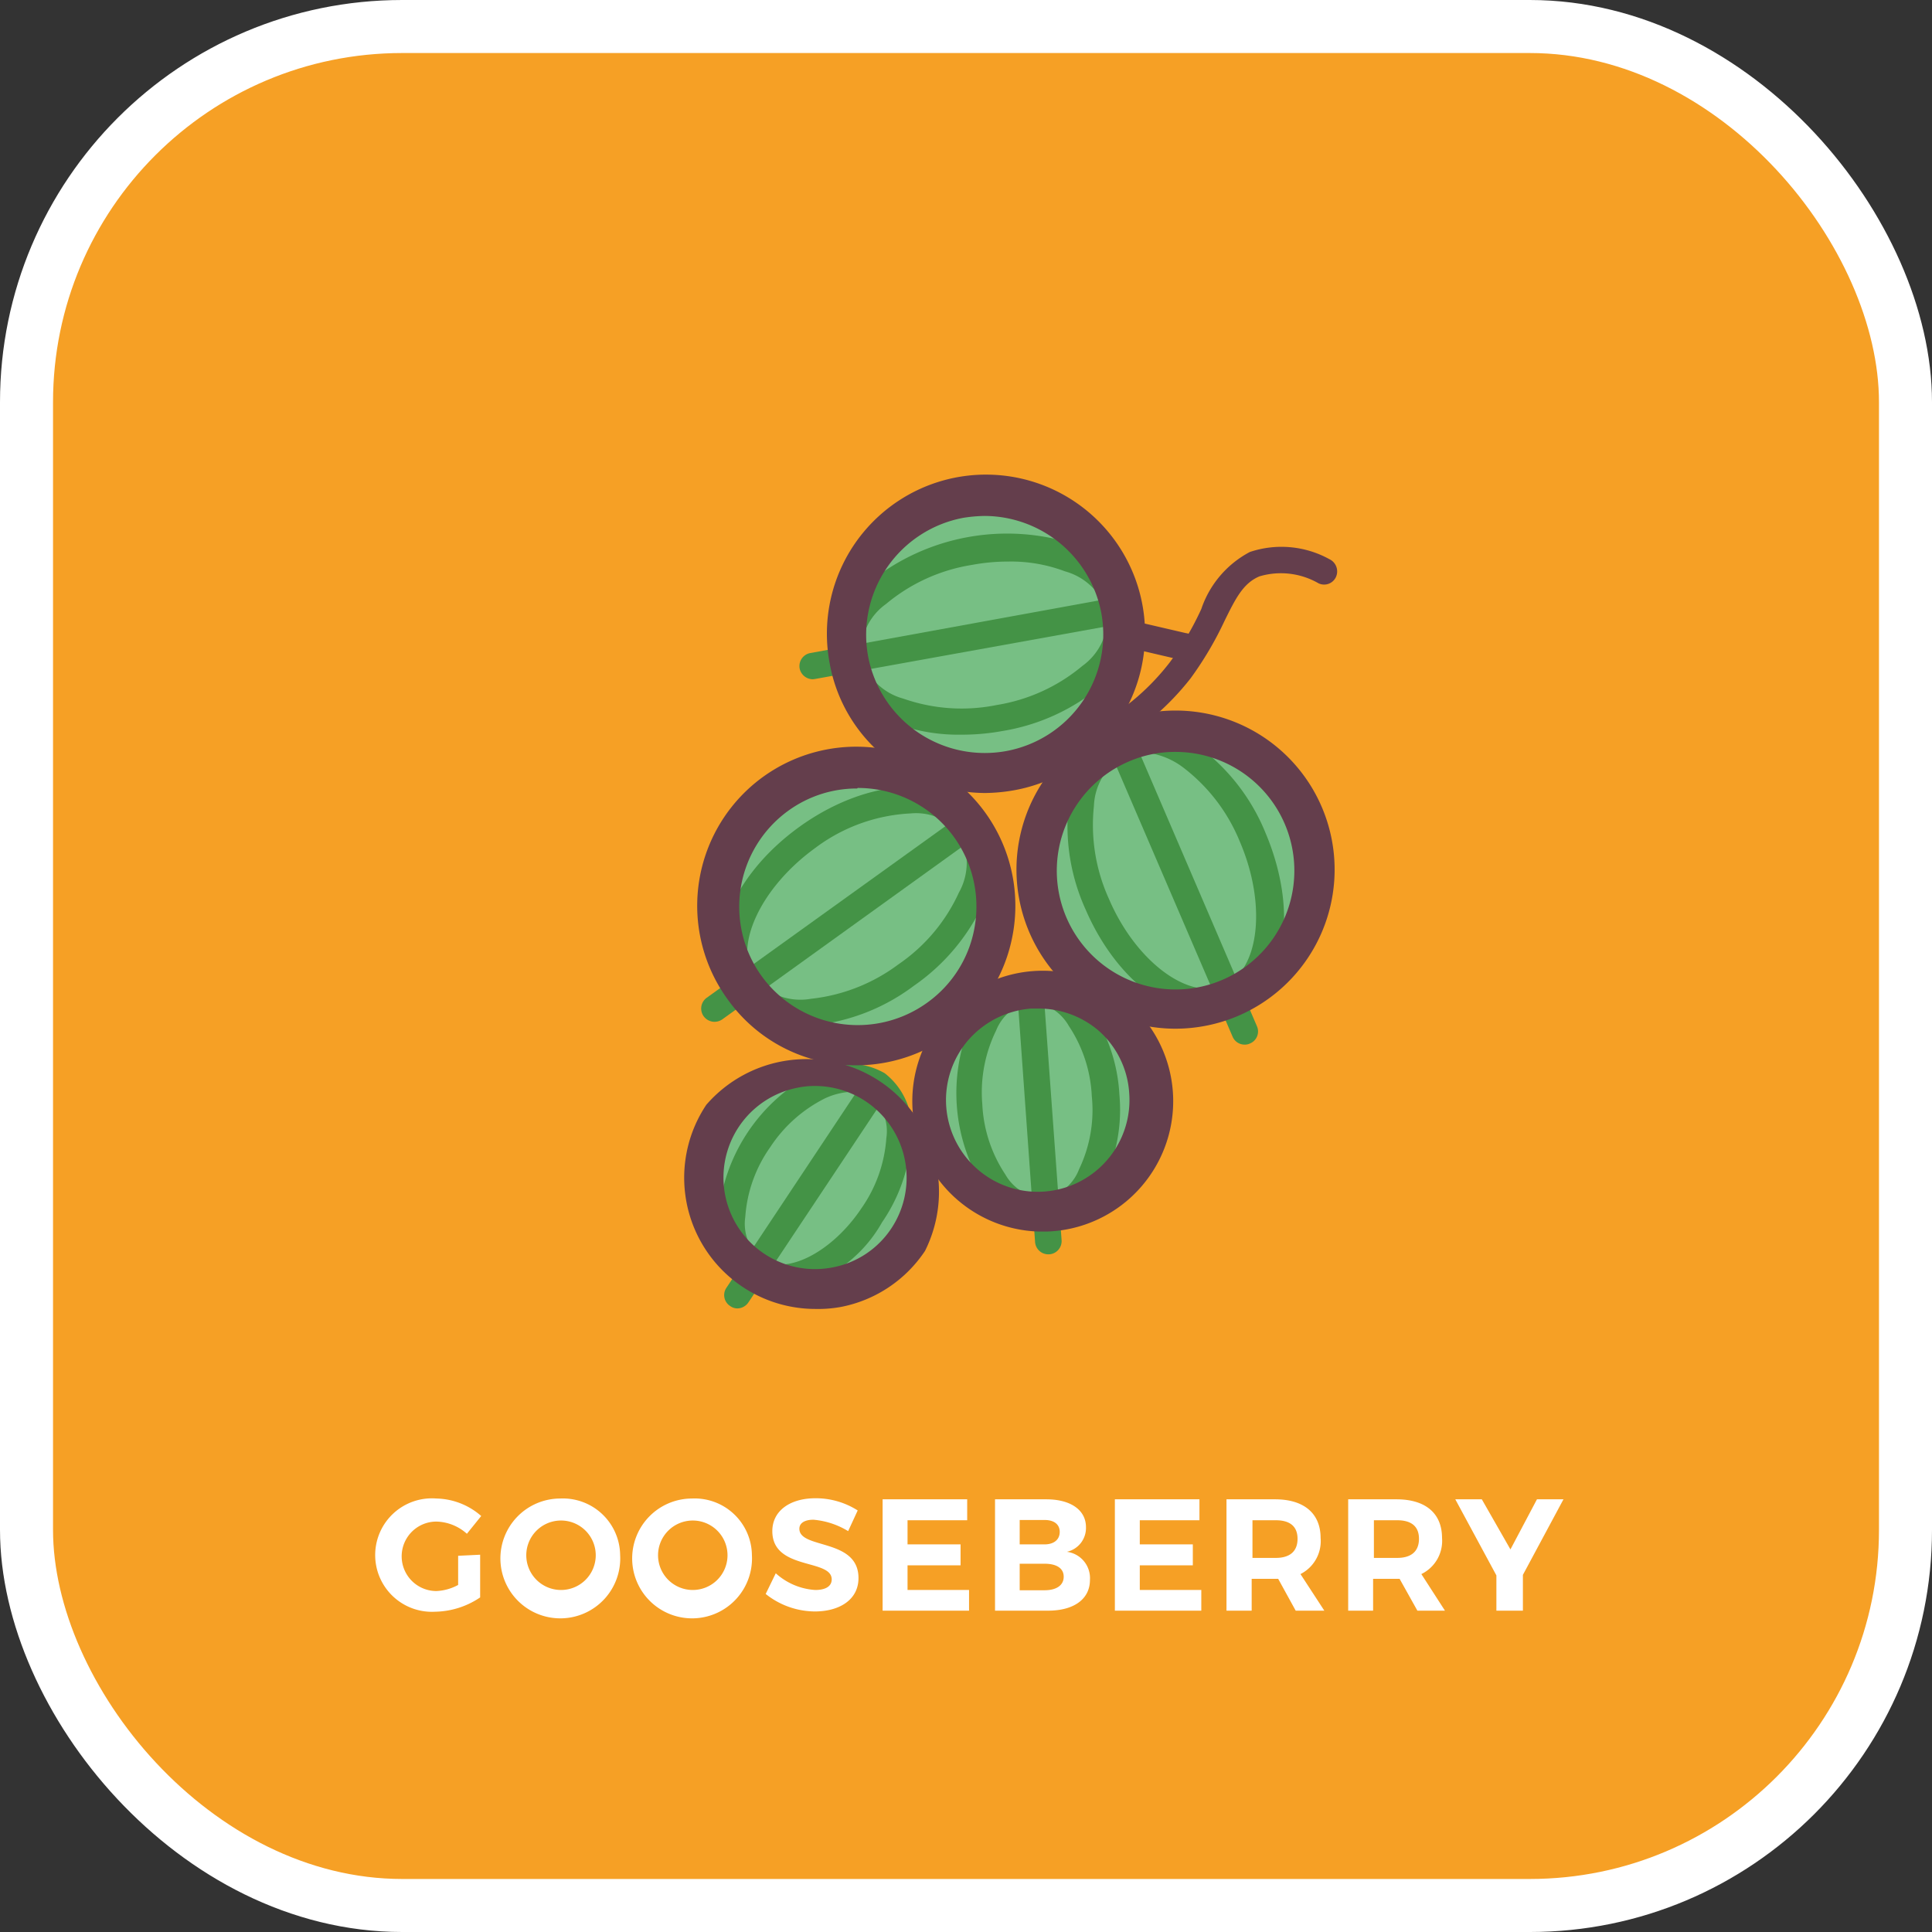 <svg xmlns="http://www.w3.org/2000/svg" viewBox="0 0 72.87 72.87"><rect x="0" y="0" width="72.87" height="72.87" fill="#333333" stroke="none"/><defs><style>.a{fill:#f6a025;}.b{fill:none;stroke:#fff;stroke-miterlimit:10;stroke-width:2px;}.c{fill:#77bf84;}.d{fill:#449346;}.e{fill:#643e4c;}.f{fill:#fff;}</style></defs><title>gooseberry</title><rect class="a" x="1" y="1" width="70.87" height="70.87" rx="14.17"/><rect class="b" x="1" y="1" width="70.87" height="70.87" rx="14.17"/><path class="c" d="M44.05,34.89A5.22,5.22,0,1,0,38,30.69,5.23,5.23,0,0,0,44.05,34.89Z" transform="translate(-5.95 -5.82)"/><path class="d" d="M42.19,33.53a6.85,6.85,0,0,1-2.49-.43,3.23,3.23,0,0,1-2.22-2.32,3.23,3.23,0,0,1,1.26-3,8.27,8.27,0,0,1,7.78-1.42,3.24,3.24,0,0,1,2.22,2.33,3.23,3.23,0,0,1-1.26,3,7.73,7.73,0,0,1-3.71,1.7h0A8.51,8.51,0,0,1,42.19,33.53ZM44,27a7.55,7.55,0,0,0-1.41.13,6.67,6.67,0,0,0-3.22,1.47,2.25,2.25,0,0,0-.94,2,2.27,2.27,0,0,0,1.59,1.57,6.65,6.65,0,0,0,3.53.24h0a6.67,6.67,0,0,0,3.22-1.47,2.28,2.28,0,0,0,.95-2,2.3,2.3,0,0,0-1.6-1.57A5.75,5.75,0,0,0,44,27Z" transform="translate(-5.95 -5.82)"/><path class="d" d="M36.61,31.44a.51.51,0,0,1-.5-.41.5.5,0,0,1,.41-.58l11.63-2.12a.5.5,0,0,1,.18,1L36.69,31.43Z" transform="translate(-5.95 -5.82)"/><path class="c" d="M55.08,36.59a5.22,5.22,0,1,0-2.73,6.86A5.22,5.22,0,0,0,55.08,36.59Z" transform="translate(-5.95 -5.82)"/><path class="d" d="M51.52,44.11c-1.7,0-3.58-1.56-4.63-4a7.63,7.63,0,0,1-.63-4A2.92,2.92,0,0,1,51.19,34a7.62,7.62,0,0,1,2.49,3.23c1.27,3,.77,5.9-1.13,6.72A2.62,2.62,0,0,1,51.52,44.11ZM49,34.19a1.63,1.63,0,0,0-.62.12,2.28,2.28,0,0,0-1.17,1.91,6.73,6.73,0,0,0,.56,3.49c1,2.35,3,3.86,4.34,3.28s1.62-3.05.61-5.41a6.69,6.69,0,0,0-2.14-2.81A2.85,2.85,0,0,0,49,34.19Z" transform="translate(-5.95 -5.82)"/><path class="d" d="M52.9,45.22a.49.49,0,0,1-.46-.3L47.77,34.06a.5.5,0,1,1,.92-.4l4.67,10.87a.49.49,0,0,1-.27.65A.43.43,0,0,1,52.9,45.22Z" transform="translate(-5.95 -5.82)"/><path class="c" d="M41.32,44.24A5.22,5.22,0,1,0,34,43.05,5.23,5.23,0,0,0,41.32,44.24Z" transform="translate(-5.95 -5.82)"/><path class="d" d="M36.24,44.5a3.08,3.08,0,0,1-2.62-1.16c-1.21-1.68-.11-4.47,2.49-6.34s5.59-2,6.8-.34a3.23,3.23,0,0,1,.14,3.21A7.74,7.74,0,0,1,40.42,43h0a7.59,7.59,0,0,1-3.79,1.49Zm4.06-8a6.51,6.51,0,0,0-3.61,1.31c-2.07,1.5-3.11,3.76-2.26,4.95a2.29,2.29,0,0,0,2.12.73,6.7,6.7,0,0,0,3.29-1.3h0a6.58,6.58,0,0,0,2.28-2.71,2.29,2.29,0,0,0,0-2.24A2.12,2.12,0,0,0,40.3,36.5Z" transform="translate(-5.95 -5.82)"/><path class="d" d="M32.9,44.36a.51.51,0,0,1-.41-.21.5.5,0,0,1,.12-.7l9.6-6.9a.5.5,0,0,1,.69.11.49.49,0,0,1-.11.7l-9.6,6.91A.52.52,0,0,1,32.9,44.36Z" transform="translate(-5.95 -5.82)"/><path class="c" d="M49.3,47a4.21,4.21,0,1,0-3.89,4.49A4.22,4.22,0,0,0,49.3,47Z" transform="translate(-5.95 -5.82)"/><path class="d" d="M45.29,52A2.76,2.76,0,0,1,43.1,50.7a6.73,6.73,0,0,1-.47-6.45,2.45,2.45,0,0,1,4.48-.32,6.27,6.27,0,0,1,1.06,3.17h0a6.23,6.23,0,0,1-.59,3.28A2.68,2.68,0,0,1,45.44,52Zm-.37-8.4h-.08a1.77,1.77,0,0,0-1.32,1.09A5.3,5.3,0,0,0,43,47.47a5.22,5.22,0,0,0,.87,2.65,1.76,1.76,0,0,0,1.46.89,1.72,1.72,0,0,0,1.32-1.09,5.15,5.15,0,0,0,.48-2.75h0a5.22,5.22,0,0,0-.87-2.66A1.79,1.79,0,0,0,44.92,43.62Z" transform="translate(-5.95 -5.82)"/><path class="d" d="M45.49,53.13a.5.5,0,0,1-.5-.47l-.68-9.5a.49.49,0,0,1,.46-.53.5.5,0,0,1,.53.46l.69,9.5a.5.5,0,0,1-.47.54Z" transform="translate(-5.95 -5.82)"/><circle class="c" cx="36.71" cy="50.23" r="4.21" transform="translate(-15.23 2.5) rotate(-11.49)"/><path class="d" d="M35.36,54.52a2.21,2.21,0,0,1-1.25-.37,2.69,2.69,0,0,1-1.06-2.47,6.71,6.71,0,0,1,3.58-5.38,2.7,2.7,0,0,1,2.69,0,2.66,2.66,0,0,1,1,2.46,6.31,6.31,0,0,1-1.1,3.16A5.17,5.17,0,0,1,35.36,54.52ZM38.06,47a2.62,2.62,0,0,0-1,.25A5.32,5.32,0,0,0,35,49.09a5.17,5.17,0,0,0-.94,2.63,1.75,1.75,0,0,0,.61,1.6c.93.62,2.67-.27,3.78-1.94h0a5.24,5.24,0,0,0,.93-2.63,1.73,1.73,0,0,0-.61-1.6A1.23,1.23,0,0,0,38.06,47Z" transform="translate(-5.95 -5.82)"/><path class="d" d="M33.76,55.17a.46.46,0,0,1-.27-.09.49.49,0,0,1-.14-.69l5.27-7.93a.5.5,0,1,1,.83.56l-5.27,7.92A.51.51,0,0,1,33.76,55.17Z" transform="translate(-5.95 -5.82)"/><path class="e" d="M47.68,34.05a.5.5,0,0,1-.43-.25.51.51,0,0,1,.17-.69,8.93,8.93,0,0,0,2.66-2.32,11,11,0,0,0,1.18-2,3.81,3.81,0,0,1,1.83-2.15,3.74,3.74,0,0,1,3,.27.51.51,0,0,1,.25.67.49.49,0,0,1-.66.24,2.84,2.84,0,0,0-2.23-.26c-.61.26-.89.82-1.31,1.67a13,13,0,0,1-1.28,2.17,10.1,10.1,0,0,1-3,2.58A.59.59,0,0,1,47.68,34.05Z" transform="translate(-5.95 -5.82)"/><path class="e" d="M50.56,30.7h-.11l-1.67-.39a.5.5,0,1,1,.22-1l1.68.39a.5.5,0,0,1-.12,1Z" transform="translate(-5.95 -5.82)"/><path class="e" d="M43.1,35.73a6,6,0,0,1-3.39-1.07,5.89,5.89,0,0,1-2.47-3.84,6,6,0,1,1,6.94,4.81A6.57,6.57,0,0,1,43.1,35.73Zm0-10.45a5.54,5.54,0,0,0-.81.07,4.49,4.49,0,0,0-3.6,5.21,4.48,4.48,0,0,0,5.2,3.59h0a4.47,4.47,0,0,0,3.6-5.2,4.5,4.5,0,0,0-4.39-3.67Z" transform="translate(-5.95 -5.82)"/><path class="e" d="M50.29,44.62a6,6,0,1,1,2.35-.48A6.06,6.06,0,0,1,50.29,44.62Zm0-10.44a4.37,4.37,0,0,0-1.76.36,4.48,4.48,0,1,0,1.76-.36Z" transform="translate(-5.95 -5.82)"/><path class="e" d="M38.28,46a5.47,5.47,0,0,1-1-.08,5.91,5.91,0,0,1-3.88-2.4A6,6,0,1,1,44.16,41a6,6,0,0,1-5.88,5Zm0-10.44a4.4,4.4,0,0,0-2.6.84,4.47,4.47,0,0,0-1,6.24,4.48,4.48,0,0,0,6.24,1h0a4.43,4.43,0,0,0,1.8-2.91,4.47,4.47,0,0,0-4.42-5.19Z" transform="translate(-5.95 -5.82)"/><path class="e" d="M45.1,52.27a4.92,4.92,0,1,1,.36,0Zm0-8.41h-.25a3.5,3.5,0,0,0-2.37,1.18,3.46,3.46,0,1,0,6.06,2h0a3.42,3.42,0,0,0-1.18-2.37A3.49,3.49,0,0,0,45.11,43.86Z" transform="translate(-5.95 -5.82)"/><path class="e" d="M36.7,55.19a4.95,4.95,0,0,1-4.11-7.7A5,5,0,0,1,40.84,53h0a4.94,4.94,0,0,1-3.15,2.11A4.75,4.75,0,0,1,36.7,55.19Zm0-8.41a3.23,3.23,0,0,0-.69.07,3.45,3.45,0,0,0,1.36,6.77,3.41,3.41,0,0,0,2.2-1.47h0a3.46,3.46,0,0,0-2.87-5.37Z" transform="translate(-5.95 -5.82)"/><path class="f" d="M24.06,64.46v1.61a3.12,3.12,0,0,1-1.7.54,2.14,2.14,0,1,1,.05-4.27A2.64,2.64,0,0,1,24.1,63l-.54.67a1.78,1.78,0,0,0-1.15-.46,1.31,1.31,0,1,0,0,2.62,1.89,1.89,0,0,0,.82-.23v-1.1Z" transform="translate(-5.95 -5.82)"/><path class="f" d="M29.34,64.47a2.26,2.26,0,1,1-2.26-2.13A2.16,2.16,0,0,1,29.34,64.47Zm-3.54,0a1.31,1.31,0,0,0,1.3,1.32,1.31,1.31,0,1,0-1.3-1.32Z" transform="translate(-5.95 -5.82)"/><path class="f" d="M34.31,64.47a2.26,2.26,0,1,1-2.26-2.13A2.16,2.16,0,0,1,34.31,64.47Zm-3.54,0a1.31,1.31,0,0,0,1.29,1.32,1.31,1.31,0,1,0-1.29-1.32Z" transform="translate(-5.95 -5.82)"/><path class="f" d="M38.3,62.79l-.36.78a3,3,0,0,0-1.31-.43c-.32,0-.53.12-.53.34,0,.78,2.23.35,2.23,1.86,0,.82-.72,1.26-1.65,1.26a3,3,0,0,1-1.85-.66l.38-.78a2.44,2.44,0,0,0,1.49.63c.39,0,.62-.14.62-.4,0-.79-2.24-.33-2.24-1.82,0-.76.66-1.24,1.63-1.24A2.94,2.94,0,0,1,38.3,62.79Z" transform="translate(-5.95 -5.82)"/><path class="f" d="M40.18,63.16v.91h2v.79h-2v.93H42.5v.78H39.24v-4.2h3.19v.79Z" transform="translate(-5.95 -5.82)"/><path class="f" d="M45.41,62.37c.93,0,1.5.41,1.5,1.05a.92.92,0,0,1-.72.93,1,1,0,0,1,.87,1.06c0,.72-.6,1.16-1.58,1.16h-2v-4.2Zm-1,1.7h.94c.35,0,.57-.18.57-.47s-.22-.45-.57-.45h-.94Zm0,1.73h.94c.45,0,.72-.19.72-.51s-.27-.49-.72-.49h-.94Z" transform="translate(-5.95 -5.82)"/><path class="f" d="M48.94,63.16v.91h2v.79h-2v.93h2.32v.78H48v-4.2h3.19v.79Z" transform="translate(-5.95 -5.82)"/><path class="f" d="M54.16,65.37h-1v1.2h-.95v-4.2h1.83c1.09,0,1.72.53,1.72,1.46A1.39,1.39,0,0,1,55,65.19l.9,1.38H54.82Zm-.09-.79c.52,0,.82-.24.82-.72s-.3-.7-.82-.7h-.88v1.42Z" transform="translate(-5.95 -5.82)"/><path class="f" d="M58.74,65.37h-1v1.2h-.94v-4.2h1.82c1.1,0,1.72.53,1.72,1.46a1.39,1.39,0,0,1-.78,1.36l.89,1.38H59.41Zm-.09-.79c.52,0,.82-.24.82-.72s-.3-.7-.82-.7h-.88v1.42Z" transform="translate(-5.95 -5.82)"/><path class="f" d="M63.39,66.57h-1V65.24l-1.55-2.87h1l1.08,1.89,1-1.89h1l-1.53,2.85Z" transform="translate(-5.95 -5.82)"/></svg>